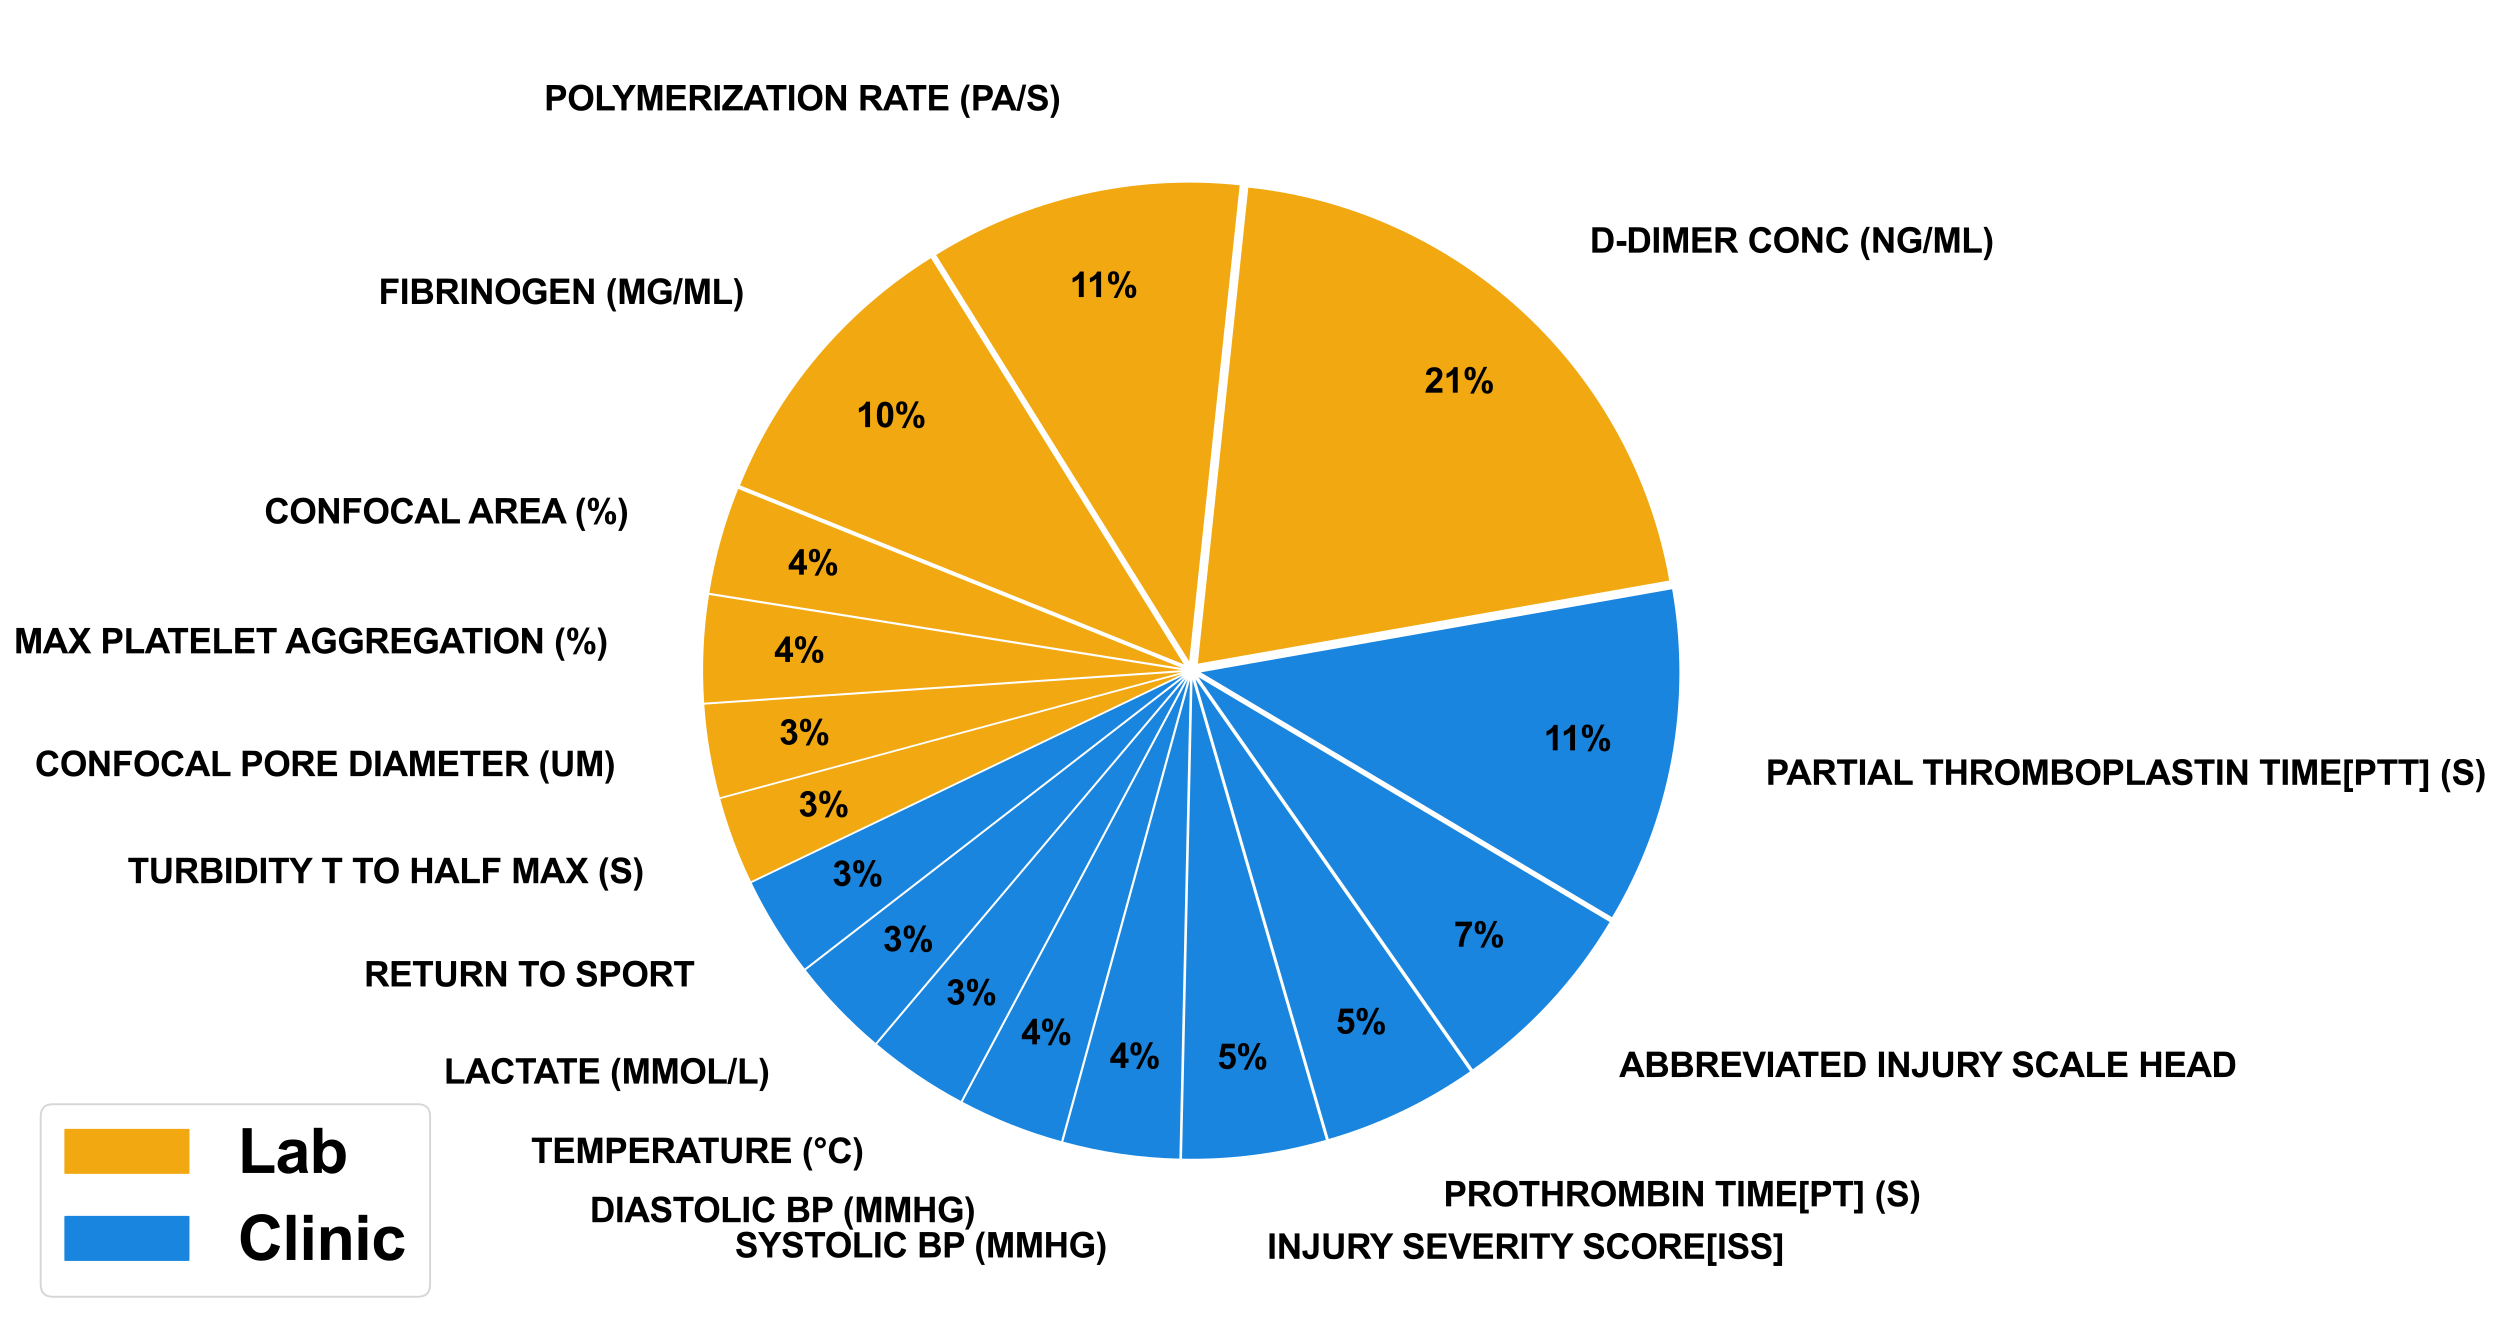 <?xml version="1.0" encoding="utf-8" standalone="no"?>
<!DOCTYPE svg PUBLIC "-//W3C//DTD SVG 1.1//EN"
  "http://www.w3.org/Graphics/SVG/1.1/DTD/svg11.dtd">
<svg xmlns:xlink="http://www.w3.org/1999/xlink" width="1298.938pt" height="696.96pt" viewBox="0 0 1298.938 696.96" xmlns="http://www.w3.org/2000/svg" version="1.1">
 <defs>
  <style type="text/css">*{stroke-linejoin: round; stroke-linecap: butt}</style>
 </defs>
 <g id="figure_1">
  <g id="patch_1">
   <path d="M 0 696.96 
L 1298.938 696.96 
L 1298.938 0 
L 0 0 
z
" style="fill: #ffffff"/>
  </g>
  <g id="axes_1">
   <g id="patch_2">
    <path d="M 867.296 301.614 
C 857.926 248.477 831.514 199.804 792.069 162.988 
C 752.624 126.171 702.249 103.172 648.592 97.482 
L 622.369 344.802 
z
" style="fill: #f1a811"/>
   </g>
   <g id="patch_3">
    <path d="M 644.085 96.271 
C 616.709 93.368 589.04 95.031 562.209 101.191 
C 535.378 107.351 509.755 117.924 486.387 132.477 
L 617.862 343.59 
z
" style="fill: #f1a811"/>
   </g>
   <g id="patch_4">
    <path d="M 483.691 134.125 
C 461.466 147.966 441.566 165.231 424.726 185.279 
C 407.886 205.328 394.318 227.91 384.522 252.191 
L 615.166 345.239 
z
" style="fill: #f1a811"/>
   </g>
   <g id="patch_5">
    <path d="M 383.538 254.061 
C 380.037 262.738 377.029 271.606 374.528 280.622 
C 372.026 289.638 370.036 298.789 368.566 308.029 
L 614.182 347.108 
z
" style="fill: #f1a811"/>
   </g>
   <g id="patch_6">
    <path d="M 368.39 309.135 
C 366.92 318.375 365.972 327.69 365.551 337.037 
C 365.131 346.383 365.238 355.746 365.873 365.081 
L 614.006 348.214 
z
" style="fill: #f1a811"/>
   </g>
   <g id="patch_7">
    <path d="M 365.936 366.126 
C 366.488 374.253 367.44 382.347 368.786 390.38 
C 370.133 398.412 371.873 406.374 374.001 414.236 
L 614.069 349.26 
z
" style="fill: #f1a811"/>
   </g>
   <g id="patch_8">
    <path d="M 374.245 415.148 
C 376.233 422.495 378.558 429.746 381.211 436.879 
C 383.865 444.013 386.844 451.021 390.14 457.881 
L 614.313 350.172 
z
" style="fill: #f1a811"/>
   </g>
   <g id="patch_9">
    <path d="M 390.57 458.76 
C 394.353 466.634 398.549 474.303 403.139 481.736 
C 407.729 489.168 412.708 496.353 418.054 503.262 
L 614.743 351.052 
z
" style="fill: #1985de"/>
   </g>
   <g id="patch_10">
    <path d="M 418.694 504.089 
C 424.045 511.004 429.757 517.632 435.806 523.945 
C 441.855 530.258 448.233 536.248 454.913 541.889 
L 615.383 351.879 
z
" style="fill: #1985de"/>
   </g>
   <g id="patch_11">
    <path d="M 455.715 542.566 
C 462.42 548.228 469.419 553.532 476.685 558.455 
C 483.951 563.377 491.472 567.912 499.216 572.039 
L 616.185 352.556 
z
" style="fill: #1985de"/>
   </g>
   <g id="patch_12">
    <path d="M 500.168 572.543 
C 508.287 576.87 516.641 580.743 525.19 584.145 
C 533.739 587.547 542.471 590.471 551.344 592.905 
L 617.136 353.06 
z
" style="fill: #1985de"/>
   </g>
   <g id="patch_13">
    <path d="M 552.465 593.205 
C 562.289 595.9 572.27 597.989 582.351 599.46 
C 592.432 600.931 602.594 601.781 612.779 602.005 
L 618.257 353.36 
z
" style="fill: #1985de"/>
   </g>
   <g id="patch_14">
    <path d="M 614.142 602.015 
C 626.758 602.293 639.376 601.611 651.887 599.973 
C 664.399 598.336 676.768 595.749 688.887 592.235 
L 619.62 353.37 
z
" style="fill: #1985de"/>
   </g>
   <g id="patch_15">
    <path d="M 690.389 591.79 
C 703.472 587.996 716.221 583.134 728.508 577.252 
C 740.794 571.371 752.577 564.49 763.736 556.679 
L 621.122 352.924 
z
" style="fill: #1985de"/>
   </g>
   <g id="patch_16">
    <path d="M 765.233 555.577 
C 779.617 545.509 792.895 533.947 804.843 521.083 
C 816.792 508.219 827.345 494.125 836.326 479.039 
L 622.619 351.823 
z
" style="fill: #1985de"/>
   </g>
   <g id="patch_17">
    <path d="M 837.574 476.55 
C 852.699 451.142 863.172 423.239 868.501 394.155 
C 873.83 365.07 873.929 335.267 868.795 306.147 
L 623.867 349.334 
z
" style="fill: #1985de"/>
   </g>
   <g id="matplotlib.axis_1"/>
   <g id="matplotlib.axis_2"/>
   <g id="text_1">
    <!-- D-DIMER CONC (NG/ML) -->
    <g transform="translate(826.009 131.282) scale(0.18 -0.18)">
     <defs>
      <path id="Arial-BoldMT-44" d="M 463 4581 
L 2153 4581 
Q 2725 4581 3025 4494 
Q 3428 4375 3715 4072 
Q 4003 3769 4153 3330 
Q 4303 2891 4303 2247 
Q 4303 1681 4163 1272 
Q 3991 772 3672 463 
Q 3431 228 3022 97 
Q 2716 0 2203 0 
L 463 0 
L 463 4581 
z
M 1388 3806 
L 1388 772 
L 2078 772 
Q 2466 772 2638 816 
Q 2863 872 3011 1006 
Q 3159 1141 3253 1448 
Q 3347 1756 3347 2288 
Q 3347 2819 3253 3103 
Q 3159 3388 2990 3547 
Q 2822 3706 2563 3763 
Q 2369 3806 1803 3806 
L 1388 3806 
z
" transform="scale(0.016)"/>
      <path id="Arial-BoldMT-2d" d="M 359 1222 
L 359 2100 
L 2084 2100 
L 2084 1222 
L 359 1222 
z
" transform="scale(0.016)"/>
      <path id="Arial-BoldMT-49" d="M 438 0 
L 438 4581 
L 1363 4581 
L 1363 0 
L 438 0 
z
" transform="scale(0.016)"/>
      <path id="Arial-BoldMT-4d" d="M 453 0 
L 453 4581 
L 1838 4581 
L 2669 1456 
L 3491 4581 
L 4878 4581 
L 4878 0 
L 4019 0 
L 4019 3606 
L 3109 0 
L 2219 0 
L 1313 3606 
L 1313 0 
L 453 0 
z
" transform="scale(0.016)"/>
      <path id="Arial-BoldMT-45" d="M 466 0 
L 466 4581 
L 3863 4581 
L 3863 3806 
L 1391 3806 
L 1391 2791 
L 3691 2791 
L 3691 2019 
L 1391 2019 
L 1391 772 
L 3950 772 
L 3950 0 
L 466 0 
z
" transform="scale(0.016)"/>
      <path id="Arial-BoldMT-52" d="M 469 0 
L 469 4581 
L 2416 4581 
Q 3150 4581 3483 4457 
Q 3816 4334 4016 4018 
Q 4216 3703 4216 3297 
Q 4216 2781 3912 2445 
Q 3609 2109 3006 2022 
Q 3306 1847 3501 1637 
Q 3697 1428 4028 894 
L 4588 0 
L 3481 0 
L 2813 997 
Q 2456 1531 2325 1670 
Q 2194 1809 2047 1861 
Q 1900 1913 1581 1913 
L 1394 1913 
L 1394 0 
L 469 0 
z
M 1394 2644 
L 2078 2644 
Q 2744 2644 2909 2700 
Q 3075 2756 3169 2893 
Q 3263 3031 3263 3238 
Q 3263 3469 3139 3611 
Q 3016 3753 2791 3791 
Q 2678 3806 2116 3806 
L 1394 3806 
L 1394 2644 
z
" transform="scale(0.016)"/>
      <path id="Arial-BoldMT-20" transform="scale(0.016)"/>
      <path id="Arial-BoldMT-43" d="M 3397 1684 
L 4294 1400 
Q 4088 650 3608 286 
Q 3128 -78 2391 -78 
Q 1478 -78 890 545 
Q 303 1169 303 2250 
Q 303 3394 893 4026 
Q 1484 4659 2447 4659 
Q 3288 4659 3813 4163 
Q 4125 3869 4281 3319 
L 3366 3100 
Q 3284 3456 3026 3662 
Q 2769 3869 2400 3869 
Q 1891 3869 1573 3503 
Q 1256 3138 1256 2319 
Q 1256 1450 1568 1081 
Q 1881 713 2381 713 
Q 2750 713 3015 947 
Q 3281 1181 3397 1684 
z
" transform="scale(0.016)"/>
      <path id="Arial-BoldMT-4f" d="M 278 2263 
Q 278 2963 488 3438 
Q 644 3788 914 4066 
Q 1184 4344 1506 4478 
Q 1934 4659 2494 4659 
Q 3506 4659 4114 4031 
Q 4722 3403 4722 2284 
Q 4722 1175 4119 548 
Q 3516 -78 2506 -78 
Q 1484 -78 881 545 
Q 278 1169 278 2263 
z
M 1231 2294 
Q 1231 1516 1590 1114 
Q 1950 713 2503 713 
Q 3056 713 3411 1111 
Q 3766 1509 3766 2306 
Q 3766 3094 3420 3481 
Q 3075 3869 2503 3869 
Q 1931 3869 1581 3476 
Q 1231 3084 1231 2294 
z
" transform="scale(0.016)"/>
      <path id="Arial-BoldMT-4e" d="M 475 0 
L 475 4581 
L 1375 4581 
L 3250 1522 
L 3250 4581 
L 4109 4581 
L 4109 0 
L 3181 0 
L 1334 2988 
L 1334 0 
L 475 0 
z
" transform="scale(0.016)"/>
      <path id="Arial-BoldMT-28" d="M 1916 -1347 
L 1313 -1347 
Q 834 -625 584 153 
Q 334 931 334 1659 
Q 334 2563 644 3369 
Q 913 4069 1325 4659 
L 1925 4659 
Q 1497 3713 1336 3048 
Q 1175 2384 1175 1641 
Q 1175 1128 1270 590 
Q 1366 53 1531 -431 
Q 1641 -750 1916 -1347 
z
" transform="scale(0.016)"/>
      <path id="Arial-BoldMT-47" d="M 2597 1684 
L 2597 2456 
L 4591 2456 
L 4591 631 
Q 4300 350 3748 136 
Q 3197 -78 2631 -78 
Q 1913 -78 1378 223 
Q 844 525 575 1086 
Q 306 1647 306 2306 
Q 306 3022 606 3578 
Q 906 4134 1484 4431 
Q 1925 4659 2581 4659 
Q 3434 4659 3914 4301 
Q 4394 3944 4531 3313 
L 3613 3141 
Q 3516 3478 3248 3673 
Q 2981 3869 2581 3869 
Q 1975 3869 1617 3484 
Q 1259 3100 1259 2344 
Q 1259 1528 1621 1120 
Q 1984 713 2572 713 
Q 2863 713 3155 827 
Q 3447 941 3656 1103 
L 3656 1684 
L 2597 1684 
z
" transform="scale(0.016)"/>
      <path id="Arial-BoldMT-2f" d="M -9 -78 
L 1125 4659 
L 1784 4659 
L 638 -78 
L -9 -78 
z
" transform="scale(0.016)"/>
      <path id="Arial-BoldMT-4c" d="M 491 0 
L 491 4544 
L 1416 4544 
L 1416 772 
L 3716 772 
L 3716 0 
L 491 0 
z
" transform="scale(0.016)"/>
      <path id="Arial-BoldMT-29" d="M 216 -1347 
Q 475 -791 581 -494 
Q 688 -197 778 190 
Q 869 578 912 926 
Q 956 1275 956 1641 
Q 956 2384 797 3048 
Q 638 3713 209 4659 
L 806 4659 
Q 1278 3988 1539 3234 
Q 1800 2481 1800 1706 
Q 1800 1053 1594 306 
Q 1359 -531 822 -1347 
L 216 -1347 
z
" transform="scale(0.016)"/>
     </defs>
     <use xlink:href="#Arial-BoldMT-44"/>
     <use xlink:href="#Arial-BoldMT-2d" x="72.217"/>
     <use xlink:href="#Arial-BoldMT-44" x="105.518"/>
     <use xlink:href="#Arial-BoldMT-49" x="177.734"/>
     <use xlink:href="#Arial-BoldMT-4d" x="205.518"/>
     <use xlink:href="#Arial-BoldMT-45" x="288.818"/>
     <use xlink:href="#Arial-BoldMT-52" x="355.518"/>
     <use xlink:href="#Arial-BoldMT-20" x="427.734"/>
     <use xlink:href="#Arial-BoldMT-43" x="455.518"/>
     <use xlink:href="#Arial-BoldMT-4f" x="527.734"/>
     <use xlink:href="#Arial-BoldMT-4e" x="605.518"/>
     <use xlink:href="#Arial-BoldMT-43" x="677.734"/>
     <use xlink:href="#Arial-BoldMT-20" x="749.951"/>
     <use xlink:href="#Arial-BoldMT-28" x="777.734"/>
     <use xlink:href="#Arial-BoldMT-4e" x="811.035"/>
     <use xlink:href="#Arial-BoldMT-47" x="883.252"/>
     <use xlink:href="#Arial-BoldMT-2f" x="961.035"/>
     <use xlink:href="#Arial-BoldMT-4d" x="988.818"/>
     <use xlink:href="#Arial-BoldMT-4c" x="1072.119"/>
     <use xlink:href="#Arial-BoldMT-29" x="1133.203"/>
    </g>
   </g>
   <g id="text_2">
    <!-- 21% -->
    <g transform="translate(740.116 204.016) scale(0.18 -0.18)">
     <defs>
      <path id="Arial-BoldMT-32" d="M 3238 816 
L 3238 0 
L 159 0 
Q 209 463 459 877 
Q 709 1291 1447 1975 
Q 2041 2528 2175 2725 
Q 2356 2997 2356 3263 
Q 2356 3556 2198 3714 
Q 2041 3872 1763 3872 
Q 1488 3872 1325 3706 
Q 1163 3541 1138 3156 
L 263 3244 
Q 341 3969 753 4284 
Q 1166 4600 1784 4600 
Q 2463 4600 2850 4234 
Q 3238 3869 3238 3325 
Q 3238 3016 3127 2736 
Q 3016 2456 2775 2150 
Q 2616 1947 2200 1565 
Q 1784 1184 1673 1059 
Q 1563 934 1494 816 
L 3238 816 
z
" transform="scale(0.016)"/>
      <path id="Arial-BoldMT-31" d="M 2519 0 
L 1641 0 
L 1641 3309 
Q 1159 2859 506 2644 
L 506 3441 
Q 850 3553 1253 3867 
Q 1656 4181 1806 4600 
L 2519 4600 
L 2519 0 
z
" transform="scale(0.016)"/>
      <path id="Arial-BoldMT-25" d="M 278 3450 
Q 278 4066 548 4362 
Q 819 4659 1281 4659 
Q 1759 4659 2029 4364 
Q 2300 4069 2300 3450 
Q 2300 2834 2029 2537 
Q 1759 2241 1297 2241 
Q 819 2241 548 2536 
Q 278 2831 278 3450 
z
M 963 3456 
Q 963 3009 1066 2856 
Q 1144 2744 1281 2744 
Q 1422 2744 1500 2856 
Q 1600 3009 1600 3456 
Q 1600 3903 1500 4053 
Q 1422 4169 1281 4169 
Q 1144 4169 1066 4056 
Q 963 3903 963 3456 
z
M 1950 -175 
L 1300 -175 
L 3741 4659 
L 4372 4659 
L 1950 -175 
z
M 3369 1028 
Q 3369 1644 3639 1941 
Q 3909 2238 4378 2238 
Q 4850 2238 5120 1941 
Q 5391 1644 5391 1028 
Q 5391 409 5120 112 
Q 4850 -184 4388 -184 
Q 3909 -184 3639 112 
Q 3369 409 3369 1028 
z
M 4053 1031 
Q 4053 584 4156 434 
Q 4234 319 4372 319 
Q 4513 319 4588 431 
Q 4691 584 4691 1031 
Q 4691 1478 4591 1631 
Q 4513 1744 4372 1744 
Q 4231 1744 4156 1631 
Q 4053 1478 4053 1031 
z
" transform="scale(0.016)"/>
     </defs>
     <use xlink:href="#Arial-BoldMT-32"/>
     <use xlink:href="#Arial-BoldMT-31" x="55.615"/>
     <use xlink:href="#Arial-BoldMT-25" x="111.23"/>
    </g>
   </g>
   <g id="text_3">
    <!-- POLYMERIZATION RATE (PA/S) -->
    <g transform="translate(282.707 57.369) scale(0.18 -0.18)">
     <defs>
      <path id="Arial-BoldMT-50" d="M 466 0 
L 466 4581 
L 1950 4581 
Q 2794 4581 3050 4513 
Q 3444 4409 3709 4064 
Q 3975 3719 3975 3172 
Q 3975 2750 3822 2462 
Q 3669 2175 3433 2011 
Q 3197 1847 2953 1794 
Q 2622 1728 1994 1728 
L 1391 1728 
L 1391 0 
L 466 0 
z
M 1391 3806 
L 1391 2506 
L 1897 2506 
Q 2444 2506 2628 2578 
Q 2813 2650 2917 2803 
Q 3022 2956 3022 3159 
Q 3022 3409 2875 3571 
Q 2728 3734 2503 3775 
Q 2338 3806 1838 3806 
L 1391 3806 
z
" transform="scale(0.016)"/>
      <path id="Arial-BoldMT-59" d="M 1669 0 
L 1669 1928 
L -9 4581 
L 1075 4581 
L 2153 2769 
L 3209 4581 
L 4275 4581 
L 2591 1922 
L 2591 0 
L 1669 0 
z
" transform="scale(0.016)"/>
      <path id="Arial-BoldMT-5a" d="M 69 0 
L 69 834 
L 2475 3806 
L 341 3806 
L 341 4581 
L 3694 4581 
L 3694 3863 
L 1184 772 
L 3791 772 
L 3791 0 
L 69 0 
z
" transform="scale(0.016)"/>
      <path id="Arial-BoldMT-41" d="M 4597 0 
L 3591 0 
L 3191 1041 
L 1359 1041 
L 981 0 
L 0 0 
L 1784 4581 
L 2763 4581 
L 4597 0 
z
M 2894 1813 
L 2263 3513 
L 1644 1813 
L 2894 1813 
z
" transform="scale(0.016)"/>
      <path id="Arial-BoldMT-54" d="M 1497 0 
L 1497 3806 
L 138 3806 
L 138 4581 
L 3778 4581 
L 3778 3806 
L 2422 3806 
L 2422 0 
L 1497 0 
z
" transform="scale(0.016)"/>
      <path id="Arial-BoldMT-53" d="M 231 1491 
L 1131 1578 
Q 1213 1125 1461 912 
Q 1709 700 2131 700 
Q 2578 700 2804 889 
Q 3031 1078 3031 1331 
Q 3031 1494 2936 1608 
Q 2841 1722 2603 1806 
Q 2441 1863 1863 2006 
Q 1119 2191 819 2459 
Q 397 2838 397 3381 
Q 397 3731 595 4036 
Q 794 4341 1167 4500 
Q 1541 4659 2069 4659 
Q 2931 4659 3367 4281 
Q 3803 3903 3825 3272 
L 2900 3231 
Q 2841 3584 2645 3739 
Q 2450 3894 2059 3894 
Q 1656 3894 1428 3728 
Q 1281 3622 1281 3444 
Q 1281 3281 1419 3166 
Q 1594 3019 2269 2859 
Q 2944 2700 3267 2529 
Q 3591 2359 3773 2064 
Q 3956 1769 3956 1334 
Q 3956 941 3737 597 
Q 3519 253 3119 86 
Q 2719 -81 2122 -81 
Q 1253 -81 787 320 
Q 322 722 231 1491 
z
" transform="scale(0.016)"/>
     </defs>
     <use xlink:href="#Arial-BoldMT-50"/>
     <use xlink:href="#Arial-BoldMT-4f" x="66.699"/>
     <use xlink:href="#Arial-BoldMT-4c" x="144.482"/>
     <use xlink:href="#Arial-BoldMT-59" x="196.441"/>
     <use xlink:href="#Arial-BoldMT-4d" x="263.141"/>
     <use xlink:href="#Arial-BoldMT-45" x="346.441"/>
     <use xlink:href="#Arial-BoldMT-52" x="413.141"/>
     <use xlink:href="#Arial-BoldMT-49" x="485.357"/>
     <use xlink:href="#Arial-BoldMT-5a" x="513.141"/>
     <use xlink:href="#Arial-BoldMT-41" x="574.225"/>
     <use xlink:href="#Arial-BoldMT-54" x="639.066"/>
     <use xlink:href="#Arial-BoldMT-49" x="700.15"/>
     <use xlink:href="#Arial-BoldMT-4f" x="727.934"/>
     <use xlink:href="#Arial-BoldMT-4e" x="805.717"/>
     <use xlink:href="#Arial-BoldMT-20" x="877.934"/>
     <use xlink:href="#Arial-BoldMT-52" x="905.717"/>
     <use xlink:href="#Arial-BoldMT-41" x="977.934"/>
     <use xlink:href="#Arial-BoldMT-54" x="1042.775"/>
     <use xlink:href="#Arial-BoldMT-45" x="1103.859"/>
     <use xlink:href="#Arial-BoldMT-20" x="1170.559"/>
     <use xlink:href="#Arial-BoldMT-28" x="1198.342"/>
     <use xlink:href="#Arial-BoldMT-50" x="1231.643"/>
     <use xlink:href="#Arial-BoldMT-41" x="1290.967"/>
     <use xlink:href="#Arial-BoldMT-2f" x="1363.184"/>
     <use xlink:href="#Arial-BoldMT-53" x="1390.967"/>
     <use xlink:href="#Arial-BoldMT-29" x="1457.666"/>
    </g>
   </g>
   <g id="text_4">
    <!-- 11% -->
    <g transform="translate(555.822 154.337) scale(0.18 -0.18)">
     <use xlink:href="#Arial-BoldMT-31"/>
     <use xlink:href="#Arial-BoldMT-31" x="50.115"/>
     <use xlink:href="#Arial-BoldMT-25" x="105.73"/>
    </g>
   </g>
   <g id="text_5">
    <!-- FIBRINOGEN (MG/ML) -->
    <g transform="translate(196.668 157.945) scale(0.18 -0.18)">
     <defs>
      <path id="Arial-BoldMT-46" d="M 472 0 
L 472 4581 
L 3613 4581 
L 3613 3806 
L 1397 3806 
L 1397 2722 
L 3309 2722 
L 3309 1947 
L 1397 1947 
L 1397 0 
L 472 0 
z
" transform="scale(0.016)"/>
      <path id="Arial-BoldMT-42" d="M 469 4581 
L 2300 4581 
Q 2844 4581 3111 4536 
Q 3378 4491 3589 4347 
Q 3800 4203 3940 3964 
Q 4081 3725 4081 3428 
Q 4081 3106 3907 2837 
Q 3734 2569 3438 2434 
Q 3856 2313 4081 2019 
Q 4306 1725 4306 1328 
Q 4306 1016 4161 720 
Q 4016 425 3764 248 
Q 3513 72 3144 31 
Q 2913 6 2028 0 
L 469 0 
L 469 4581 
z
M 1394 3819 
L 1394 2759 
L 2000 2759 
Q 2541 2759 2672 2775 
Q 2909 2803 3045 2939 
Q 3181 3075 3181 3297 
Q 3181 3509 3064 3642 
Q 2947 3775 2716 3803 
Q 2578 3819 1925 3819 
L 1394 3819 
z
M 1394 1997 
L 1394 772 
L 2250 772 
Q 2750 772 2884 800 
Q 3091 838 3220 983 
Q 3350 1128 3350 1372 
Q 3350 1578 3250 1722 
Q 3150 1866 2961 1931 
Q 2772 1997 2141 1997 
L 1394 1997 
z
" transform="scale(0.016)"/>
     </defs>
     <use xlink:href="#Arial-BoldMT-46"/>
     <use xlink:href="#Arial-BoldMT-49" x="61.084"/>
     <use xlink:href="#Arial-BoldMT-42" x="88.867"/>
     <use xlink:href="#Arial-BoldMT-52" x="161.084"/>
     <use xlink:href="#Arial-BoldMT-49" x="233.301"/>
     <use xlink:href="#Arial-BoldMT-4e" x="261.084"/>
     <use xlink:href="#Arial-BoldMT-4f" x="333.301"/>
     <use xlink:href="#Arial-BoldMT-47" x="411.084"/>
     <use xlink:href="#Arial-BoldMT-45" x="488.867"/>
     <use xlink:href="#Arial-BoldMT-4e" x="555.566"/>
     <use xlink:href="#Arial-BoldMT-20" x="627.783"/>
     <use xlink:href="#Arial-BoldMT-28" x="655.566"/>
     <use xlink:href="#Arial-BoldMT-4d" x="688.867"/>
     <use xlink:href="#Arial-BoldMT-47" x="772.168"/>
     <use xlink:href="#Arial-BoldMT-2f" x="849.951"/>
     <use xlink:href="#Arial-BoldMT-4d" x="877.734"/>
     <use xlink:href="#Arial-BoldMT-4c" x="961.035"/>
     <use xlink:href="#Arial-BoldMT-29" x="1022.119"/>
    </g>
   </g>
   <g id="text_6">
    <!-- 10% -->
    <g transform="translate(444.801 221.937) scale(0.18 -0.18)">
     <defs>
      <path id="Arial-BoldMT-30" d="M 1756 4600 
Q 2422 4600 2797 4125 
Q 3244 3563 3244 2259 
Q 3244 959 2794 391 
Q 2422 -78 1756 -78 
Q 1088 -78 678 436 
Q 269 950 269 2269 
Q 269 3563 719 4131 
Q 1091 4600 1756 4600 
z
M 1756 3872 
Q 1597 3872 1472 3770 
Q 1347 3669 1278 3406 
Q 1188 3066 1188 2259 
Q 1188 1453 1269 1151 
Q 1350 850 1473 750 
Q 1597 650 1756 650 
Q 1916 650 2041 751 
Q 2166 853 2234 1116 
Q 2325 1453 2325 2259 
Q 2325 3066 2244 3367 
Q 2163 3669 2039 3770 
Q 1916 3872 1756 3872 
z
" transform="scale(0.016)"/>
     </defs>
     <use xlink:href="#Arial-BoldMT-31"/>
     <use xlink:href="#Arial-BoldMT-30" x="55.615"/>
     <use xlink:href="#Arial-BoldMT-25" x="111.23"/>
    </g>
   </g>
   <g id="text_7">
    <!-- CONFOCAL AREA (%) -->
    <g transform="translate(137.276 271.982) scale(0.18 -0.18)">
     <use xlink:href="#Arial-BoldMT-43"/>
     <use xlink:href="#Arial-BoldMT-4f" x="72.217"/>
     <use xlink:href="#Arial-BoldMT-4e" x="150"/>
     <use xlink:href="#Arial-BoldMT-46" x="222.217"/>
     <use xlink:href="#Arial-BoldMT-4f" x="283.301"/>
     <use xlink:href="#Arial-BoldMT-43" x="361.084"/>
     <use xlink:href="#Arial-BoldMT-41" x="433.301"/>
     <use xlink:href="#Arial-BoldMT-4c" x="505.518"/>
     <use xlink:href="#Arial-BoldMT-20" x="564.852"/>
     <use xlink:href="#Arial-BoldMT-41" x="588.885"/>
     <use xlink:href="#Arial-BoldMT-52" x="661.102"/>
     <use xlink:href="#Arial-BoldMT-45" x="733.318"/>
     <use xlink:href="#Arial-BoldMT-41" x="800.018"/>
     <use xlink:href="#Arial-BoldMT-20" x="868.484"/>
     <use xlink:href="#Arial-BoldMT-28" x="896.268"/>
     <use xlink:href="#Arial-BoldMT-25" x="929.568"/>
     <use xlink:href="#Arial-BoldMT-29" x="1018.484"/>
    </g>
   </g>
   <g id="text_8">
    <!-- 4% -->
    <g transform="translate(409.451 298.585) scale(0.18 -0.18)">
     <defs>
      <path id="Arial-BoldMT-34" d="M 1994 0 
L 1994 922 
L 119 922 
L 119 1691 
L 2106 4600 
L 2844 4600 
L 2844 1694 
L 3413 1694 
L 3413 922 
L 2844 922 
L 2844 0 
L 1994 0 
z
M 1994 1694 
L 1994 3259 
L 941 1694 
L 1994 1694 
z
" transform="scale(0.016)"/>
     </defs>
     <use xlink:href="#Arial-BoldMT-34"/>
     <use xlink:href="#Arial-BoldMT-25" x="55.615"/>
    </g>
   </g>
   <g id="text_9">
    <!-- MAX PLATELET AGGREGATION (%) -->
    <g transform="translate(7.2 339.459) scale(0.18 -0.18)">
     <defs>
      <path id="Arial-BoldMT-58" d="M 0 0 
L 1566 2391 
L 147 4581 
L 1228 4581 
L 2147 3109 
L 3047 4581 
L 4119 4581 
L 2694 2356 
L 4259 0 
L 3144 0 
L 2128 1584 
L 1109 0 
L 0 0 
z
" transform="scale(0.016)"/>
     </defs>
     <use xlink:href="#Arial-BoldMT-4d"/>
     <use xlink:href="#Arial-BoldMT-41" x="83.301"/>
     <use xlink:href="#Arial-BoldMT-58" x="155.518"/>
     <use xlink:href="#Arial-BoldMT-20" x="222.217"/>
     <use xlink:href="#Arial-BoldMT-50" x="250"/>
     <use xlink:href="#Arial-BoldMT-4c" x="316.699"/>
     <use xlink:href="#Arial-BoldMT-41" x="377.783"/>
     <use xlink:href="#Arial-BoldMT-54" x="442.625"/>
     <use xlink:href="#Arial-BoldMT-45" x="503.709"/>
     <use xlink:href="#Arial-BoldMT-4c" x="570.408"/>
     <use xlink:href="#Arial-BoldMT-45" x="631.492"/>
     <use xlink:href="#Arial-BoldMT-54" x="698.191"/>
     <use xlink:href="#Arial-BoldMT-20" x="759.275"/>
     <use xlink:href="#Arial-BoldMT-41" x="783.309"/>
     <use xlink:href="#Arial-BoldMT-47" x="855.525"/>
     <use xlink:href="#Arial-BoldMT-47" x="933.309"/>
     <use xlink:href="#Arial-BoldMT-52" x="1011.092"/>
     <use xlink:href="#Arial-BoldMT-45" x="1083.309"/>
     <use xlink:href="#Arial-BoldMT-47" x="1150.008"/>
     <use xlink:href="#Arial-BoldMT-41" x="1227.791"/>
     <use xlink:href="#Arial-BoldMT-54" x="1292.633"/>
     <use xlink:href="#Arial-BoldMT-49" x="1353.717"/>
     <use xlink:href="#Arial-BoldMT-4f" x="1381.5"/>
     <use xlink:href="#Arial-BoldMT-4e" x="1459.283"/>
     <use xlink:href="#Arial-BoldMT-20" x="1531.5"/>
     <use xlink:href="#Arial-BoldMT-28" x="1559.283"/>
     <use xlink:href="#Arial-BoldMT-25" x="1592.584"/>
     <use xlink:href="#Arial-BoldMT-29" x="1681.5"/>
    </g>
   </g>
   <g id="text_10">
    <!-- 4% -->
    <g transform="translate(402.234 343.938) scale(0.18 -0.18)">
     <use xlink:href="#Arial-BoldMT-34"/>
     <use xlink:href="#Arial-BoldMT-25" x="55.615"/>
    </g>
   </g>
   <g id="text_11">
    <!-- CONFOCAL PORE DIAMETER (UM) -->
    <g transform="translate(18.064 403.261) scale(0.18 -0.18)">
     <defs>
      <path id="Arial-BoldMT-55" d="M 459 4581 
L 1384 4581 
L 1384 2100 
Q 1384 1509 1419 1334 
Q 1478 1053 1701 883 
Q 1925 713 2313 713 
Q 2706 713 2906 873 
Q 3106 1034 3147 1268 
Q 3188 1503 3188 2047 
L 3188 4581 
L 4113 4581 
L 4113 2175 
Q 4113 1350 4038 1009 
Q 3963 669 3761 434 
Q 3559 200 3221 61 
Q 2884 -78 2341 -78 
Q 1684 -78 1345 73 
Q 1006 225 809 467 
Q 613 709 550 975 
Q 459 1369 459 2138 
L 459 4581 
z
" transform="scale(0.016)"/>
     </defs>
     <use xlink:href="#Arial-BoldMT-43"/>
     <use xlink:href="#Arial-BoldMT-4f" x="72.217"/>
     <use xlink:href="#Arial-BoldMT-4e" x="150"/>
     <use xlink:href="#Arial-BoldMT-46" x="222.217"/>
     <use xlink:href="#Arial-BoldMT-4f" x="283.301"/>
     <use xlink:href="#Arial-BoldMT-43" x="361.084"/>
     <use xlink:href="#Arial-BoldMT-41" x="433.301"/>
     <use xlink:href="#Arial-BoldMT-4c" x="505.518"/>
     <use xlink:href="#Arial-BoldMT-20" x="564.852"/>
     <use xlink:href="#Arial-BoldMT-50" x="592.635"/>
     <use xlink:href="#Arial-BoldMT-4f" x="659.334"/>
     <use xlink:href="#Arial-BoldMT-52" x="737.117"/>
     <use xlink:href="#Arial-BoldMT-45" x="809.334"/>
     <use xlink:href="#Arial-BoldMT-20" x="876.033"/>
     <use xlink:href="#Arial-BoldMT-44" x="903.816"/>
     <use xlink:href="#Arial-BoldMT-49" x="976.033"/>
     <use xlink:href="#Arial-BoldMT-41" x="1003.816"/>
     <use xlink:href="#Arial-BoldMT-4d" x="1076.033"/>
     <use xlink:href="#Arial-BoldMT-45" x="1159.334"/>
     <use xlink:href="#Arial-BoldMT-54" x="1226.033"/>
     <use xlink:href="#Arial-BoldMT-45" x="1287.117"/>
     <use xlink:href="#Arial-BoldMT-52" x="1353.816"/>
     <use xlink:href="#Arial-BoldMT-20" x="1426.033"/>
     <use xlink:href="#Arial-BoldMT-28" x="1453.816"/>
     <use xlink:href="#Arial-BoldMT-55" x="1487.117"/>
     <use xlink:href="#Arial-BoldMT-4d" x="1559.334"/>
     <use xlink:href="#Arial-BoldMT-29" x="1642.635"/>
    </g>
   </g>
   <g id="text_12">
    <!-- 3% -->
    <g transform="translate(404.835 386.822) scale(0.18 -0.18)">
     <defs>
      <path id="Arial-BoldMT-33" d="M 241 1216 
L 1091 1319 
Q 1131 994 1309 822 
Q 1488 650 1741 650 
Q 2013 650 2198 856 
Q 2384 1063 2384 1413 
Q 2384 1744 2206 1937 
Q 2028 2131 1772 2131 
Q 1603 2131 1369 2066 
L 1466 2781 
Q 1822 2772 2009 2936 
Q 2197 3100 2197 3372 
Q 2197 3603 2059 3740 
Q 1922 3878 1694 3878 
Q 1469 3878 1309 3722 
Q 1150 3566 1116 3266 
L 306 3403 
Q 391 3819 561 4067 
Q 731 4316 1036 4458 
Q 1341 4600 1719 4600 
Q 2366 4600 2756 4188 
Q 3078 3850 3078 3425 
Q 3078 2822 2419 2463 
Q 2813 2378 3048 2084 
Q 3284 1791 3284 1375 
Q 3284 772 2843 347 
Q 2403 -78 1747 -78 
Q 1125 -78 715 280 
Q 306 638 241 1216 
z
" transform="scale(0.016)"/>
     </defs>
     <use xlink:href="#Arial-BoldMT-33"/>
     <use xlink:href="#Arial-BoldMT-25" x="55.615"/>
    </g>
   </g>
   <g id="text_13">
    <!-- TURBIDITY T TO HALF MAX (S) -->
    <g transform="translate(66.256 458.878) scale(0.18 -0.18)">
     <defs>
      <path id="Arial-BoldMT-48" d="M 469 0 
L 469 4581 
L 1394 4581 
L 1394 2778 
L 3206 2778 
L 3206 4581 
L 4131 4581 
L 4131 0 
L 3206 0 
L 3206 2003 
L 1394 2003 
L 1394 0 
L 469 0 
z
" transform="scale(0.016)"/>
     </defs>
     <use xlink:href="#Arial-BoldMT-54"/>
     <use xlink:href="#Arial-BoldMT-55" x="61.084"/>
     <use xlink:href="#Arial-BoldMT-52" x="133.301"/>
     <use xlink:href="#Arial-BoldMT-42" x="205.518"/>
     <use xlink:href="#Arial-BoldMT-49" x="277.734"/>
     <use xlink:href="#Arial-BoldMT-44" x="305.518"/>
     <use xlink:href="#Arial-BoldMT-49" x="377.734"/>
     <use xlink:href="#Arial-BoldMT-54" x="405.518"/>
     <use xlink:href="#Arial-BoldMT-59" x="466.602"/>
     <use xlink:href="#Arial-BoldMT-20" x="531.551"/>
     <use xlink:href="#Arial-BoldMT-54" x="559.334"/>
     <use xlink:href="#Arial-BoldMT-20" x="620.418"/>
     <use xlink:href="#Arial-BoldMT-54" x="648.201"/>
     <use xlink:href="#Arial-BoldMT-4f" x="707.535"/>
     <use xlink:href="#Arial-BoldMT-20" x="785.318"/>
     <use xlink:href="#Arial-BoldMT-48" x="813.102"/>
     <use xlink:href="#Arial-BoldMT-41" x="885.318"/>
     <use xlink:href="#Arial-BoldMT-4c" x="957.535"/>
     <use xlink:href="#Arial-BoldMT-46" x="1018.619"/>
     <use xlink:href="#Arial-BoldMT-20" x="1079.703"/>
     <use xlink:href="#Arial-BoldMT-4d" x="1107.486"/>
     <use xlink:href="#Arial-BoldMT-41" x="1190.787"/>
     <use xlink:href="#Arial-BoldMT-58" x="1263.004"/>
     <use xlink:href="#Arial-BoldMT-20" x="1329.703"/>
     <use xlink:href="#Arial-BoldMT-28" x="1357.486"/>
     <use xlink:href="#Arial-BoldMT-53" x="1390.787"/>
     <use xlink:href="#Arial-BoldMT-29" x="1457.486"/>
    </g>
   </g>
   <g id="text_14">
    <!-- 3% -->
    <g transform="translate(414.824 424.204) scale(0.18 -0.18)">
     <use xlink:href="#Arial-BoldMT-33"/>
     <use xlink:href="#Arial-BoldMT-25" x="55.615"/>
    </g>
   </g>
   <g id="text_15">
    <!-- RETURN TO SPORT -->
    <g transform="translate(189.132 512.538) scale(0.18 -0.18)">
     <use xlink:href="#Arial-BoldMT-52"/>
     <use xlink:href="#Arial-BoldMT-45" x="72.217"/>
     <use xlink:href="#Arial-BoldMT-54" x="138.916"/>
     <use xlink:href="#Arial-BoldMT-55" x="200"/>
     <use xlink:href="#Arial-BoldMT-52" x="272.217"/>
     <use xlink:href="#Arial-BoldMT-4e" x="344.434"/>
     <use xlink:href="#Arial-BoldMT-20" x="416.65"/>
     <use xlink:href="#Arial-BoldMT-54" x="444.434"/>
     <use xlink:href="#Arial-BoldMT-4f" x="503.768"/>
     <use xlink:href="#Arial-BoldMT-20" x="581.551"/>
     <use xlink:href="#Arial-BoldMT-53" x="609.334"/>
     <use xlink:href="#Arial-BoldMT-50" x="676.033"/>
     <use xlink:href="#Arial-BoldMT-4f" x="742.732"/>
     <use xlink:href="#Arial-BoldMT-52" x="820.516"/>
     <use xlink:href="#Arial-BoldMT-54" x="892.732"/>
    </g>
   </g>
   <g id="text_16">
    <!-- 3% -->
    <g transform="translate(432.452 460.265) scale(0.18 -0.18)">
     <use xlink:href="#Arial-BoldMT-33"/>
     <use xlink:href="#Arial-BoldMT-25" x="55.615"/>
    </g>
   </g>
   <g id="text_17">
    <!-- LACTATE (MMOL/L) -->
    <g transform="translate(230.595 563.016) scale(0.18 -0.18)">
     <use xlink:href="#Arial-BoldMT-4c"/>
     <use xlink:href="#Arial-BoldMT-41" x="61.084"/>
     <use xlink:href="#Arial-BoldMT-43" x="133.301"/>
     <use xlink:href="#Arial-BoldMT-54" x="205.518"/>
     <use xlink:href="#Arial-BoldMT-41" x="259.227"/>
     <use xlink:href="#Arial-BoldMT-54" x="324.068"/>
     <use xlink:href="#Arial-BoldMT-45" x="385.152"/>
     <use xlink:href="#Arial-BoldMT-20" x="451.852"/>
     <use xlink:href="#Arial-BoldMT-28" x="479.635"/>
     <use xlink:href="#Arial-BoldMT-4d" x="512.936"/>
     <use xlink:href="#Arial-BoldMT-4d" x="596.236"/>
     <use xlink:href="#Arial-BoldMT-4f" x="679.537"/>
     <use xlink:href="#Arial-BoldMT-4c" x="757.32"/>
     <use xlink:href="#Arial-BoldMT-2f" x="818.404"/>
     <use xlink:href="#Arial-BoldMT-4c" x="846.188"/>
     <use xlink:href="#Arial-BoldMT-29" x="907.271"/>
    </g>
   </g>
   <g id="text_18">
    <!-- 3% -->
    <g transform="translate(458.714 494.198) scale(0.18 -0.18)">
     <use xlink:href="#Arial-BoldMT-33"/>
     <use xlink:href="#Arial-BoldMT-25" x="55.615"/>
    </g>
   </g>
   <g id="text_19">
    <!-- TEMPERATURE (°C) -->
    <g transform="translate(275.923 604.292) scale(0.18 -0.18)">
     <defs>
      <path id="Arial-BoldMT-b0" d="M 269 3663 
Q 269 4078 561 4368 
Q 853 4659 1266 4659 
Q 1678 4659 1970 4367 
Q 2263 4075 2263 3663 
Q 2263 3250 1970 2958 
Q 1678 2666 1266 2666 
Q 853 2666 561 2958 
Q 269 3250 269 3663 
z
M 788 3663 
Q 788 3466 928 3325 
Q 1069 3184 1266 3184 
Q 1463 3184 1603 3325 
Q 1744 3466 1744 3663 
Q 1744 3859 1603 4000 
Q 1463 4141 1266 4141 
Q 1069 4141 928 4000 
Q 788 3859 788 3663 
z
" transform="scale(0.016)"/>
     </defs>
     <use xlink:href="#Arial-BoldMT-54"/>
     <use xlink:href="#Arial-BoldMT-45" x="61.084"/>
     <use xlink:href="#Arial-BoldMT-4d" x="127.783"/>
     <use xlink:href="#Arial-BoldMT-50" x="211.084"/>
     <use xlink:href="#Arial-BoldMT-45" x="277.783"/>
     <use xlink:href="#Arial-BoldMT-52" x="344.482"/>
     <use xlink:href="#Arial-BoldMT-41" x="416.699"/>
     <use xlink:href="#Arial-BoldMT-54" x="481.541"/>
     <use xlink:href="#Arial-BoldMT-55" x="542.625"/>
     <use xlink:href="#Arial-BoldMT-52" x="614.842"/>
     <use xlink:href="#Arial-BoldMT-45" x="687.059"/>
     <use xlink:href="#Arial-BoldMT-20" x="753.758"/>
     <use xlink:href="#Arial-BoldMT-28" x="781.541"/>
     <use xlink:href="#Arial-BoldMT-b0" x="814.842"/>
     <use xlink:href="#Arial-BoldMT-43" x="854.832"/>
     <use xlink:href="#Arial-BoldMT-29" x="927.049"/>
    </g>
   </g>
   <g id="text_20">
    <!-- 3% -->
    <g transform="translate(491.577 521.941) scale(0.18 -0.18)">
     <use xlink:href="#Arial-BoldMT-33"/>
     <use xlink:href="#Arial-BoldMT-25" x="55.615"/>
    </g>
   </g>
   <g id="text_21">
    <!-- DIASTOLIC BP (MMHG) -->
    <g transform="translate(306.455 635.02) scale(0.18 -0.18)">
     <use xlink:href="#Arial-BoldMT-44"/>
     <use xlink:href="#Arial-BoldMT-49" x="72.217"/>
     <use xlink:href="#Arial-BoldMT-41" x="100"/>
     <use xlink:href="#Arial-BoldMT-53" x="172.217"/>
     <use xlink:href="#Arial-BoldMT-54" x="238.916"/>
     <use xlink:href="#Arial-BoldMT-4f" x="298.25"/>
     <use xlink:href="#Arial-BoldMT-4c" x="376.033"/>
     <use xlink:href="#Arial-BoldMT-49" x="437.117"/>
     <use xlink:href="#Arial-BoldMT-43" x="464.9"/>
     <use xlink:href="#Arial-BoldMT-20" x="537.117"/>
     <use xlink:href="#Arial-BoldMT-42" x="564.9"/>
     <use xlink:href="#Arial-BoldMT-50" x="637.117"/>
     <use xlink:href="#Arial-BoldMT-20" x="702.066"/>
     <use xlink:href="#Arial-BoldMT-28" x="729.85"/>
     <use xlink:href="#Arial-BoldMT-4d" x="763.15"/>
     <use xlink:href="#Arial-BoldMT-4d" x="846.451"/>
     <use xlink:href="#Arial-BoldMT-48" x="929.752"/>
     <use xlink:href="#Arial-BoldMT-47" x="1001.969"/>
     <use xlink:href="#Arial-BoldMT-29" x="1079.752"/>
    </g>
   </g>
   <g id="text_22">
    <!-- 4% -->
    <g transform="translate(530.572 542.594) scale(0.18 -0.18)">
     <use xlink:href="#Arial-BoldMT-34"/>
     <use xlink:href="#Arial-BoldMT-25" x="55.615"/>
    </g>
   </g>
   <g id="text_23">
    <!-- SYSTOLIC BP (MMHG) -->
    <g transform="translate(381.811 653.337) scale(0.18 -0.18)">
     <use xlink:href="#Arial-BoldMT-53"/>
     <use xlink:href="#Arial-BoldMT-59" x="66.699"/>
     <use xlink:href="#Arial-BoldMT-53" x="133.398"/>
     <use xlink:href="#Arial-BoldMT-54" x="200.098"/>
     <use xlink:href="#Arial-BoldMT-4f" x="259.432"/>
     <use xlink:href="#Arial-BoldMT-4c" x="337.215"/>
     <use xlink:href="#Arial-BoldMT-49" x="398.299"/>
     <use xlink:href="#Arial-BoldMT-43" x="426.082"/>
     <use xlink:href="#Arial-BoldMT-20" x="498.299"/>
     <use xlink:href="#Arial-BoldMT-42" x="526.082"/>
     <use xlink:href="#Arial-BoldMT-50" x="598.299"/>
     <use xlink:href="#Arial-BoldMT-20" x="663.248"/>
     <use xlink:href="#Arial-BoldMT-28" x="691.031"/>
     <use xlink:href="#Arial-BoldMT-4d" x="724.332"/>
     <use xlink:href="#Arial-BoldMT-4d" x="807.633"/>
     <use xlink:href="#Arial-BoldMT-48" x="890.934"/>
     <use xlink:href="#Arial-BoldMT-47" x="963.15"/>
     <use xlink:href="#Arial-BoldMT-29" x="1040.934"/>
    </g>
   </g>
   <g id="text_24">
    <!-- 4% -->
    <g transform="translate(576.524 554.906) scale(0.18 -0.18)">
     <use xlink:href="#Arial-BoldMT-34"/>
     <use xlink:href="#Arial-BoldMT-25" x="55.615"/>
    </g>
   </g>
   <g id="text_25">
    <!-- INJURY SEVERITY SCORE[ISS] -->
    <g transform="translate(658.341 654.03) scale(0.18 -0.18)">
     <defs>
      <path id="Arial-BoldMT-4a" d="M 2119 4581 
L 3041 4581 
L 3041 1681 
Q 3041 1113 2941 806 
Q 2806 406 2453 164 
Q 2100 -78 1522 -78 
Q 844 -78 478 301 
Q 113 681 109 1416 
L 981 1516 
Q 997 1122 1097 959 
Q 1247 713 1553 713 
Q 1863 713 1991 889 
Q 2119 1066 2119 1622 
L 2119 4581 
z
" transform="scale(0.016)"/>
      <path id="Arial-BoldMT-56" d="M 1634 0 
L -3 4581 
L 1000 4581 
L 2159 1191 
L 3281 4581 
L 4263 4581 
L 2622 0 
L 1634 0 
z
" transform="scale(0.016)"/>
      <path id="Arial-BoldMT-5b" d="M 456 -1291 
L 456 4581 
L 2013 4581 
L 2013 3891 
L 1291 3891 
L 1291 -600 
L 2013 -600 
L 2013 -1291 
L 456 -1291 
z
" transform="scale(0.016)"/>
      <path id="Arial-BoldMT-5d" d="M 1675 4581 
L 1675 -1291 
L 119 -1291 
L 119 -600 
L 841 -600 
L 841 3897 
L 119 3897 
L 119 4581 
L 1675 4581 
z
" transform="scale(0.016)"/>
     </defs>
     <use xlink:href="#Arial-BoldMT-49"/>
     <use xlink:href="#Arial-BoldMT-4e" x="27.783"/>
     <use xlink:href="#Arial-BoldMT-4a" x="100"/>
     <use xlink:href="#Arial-BoldMT-55" x="155.615"/>
     <use xlink:href="#Arial-BoldMT-52" x="227.832"/>
     <use xlink:href="#Arial-BoldMT-59" x="296.299"/>
     <use xlink:href="#Arial-BoldMT-20" x="361.248"/>
     <use xlink:href="#Arial-BoldMT-53" x="389.031"/>
     <use xlink:href="#Arial-BoldMT-45" x="455.73"/>
     <use xlink:href="#Arial-BoldMT-56" x="522.43"/>
     <use xlink:href="#Arial-BoldMT-45" x="589.129"/>
     <use xlink:href="#Arial-BoldMT-52" x="655.828"/>
     <use xlink:href="#Arial-BoldMT-49" x="728.045"/>
     <use xlink:href="#Arial-BoldMT-54" x="755.828"/>
     <use xlink:href="#Arial-BoldMT-59" x="816.912"/>
     <use xlink:href="#Arial-BoldMT-20" x="881.861"/>
     <use xlink:href="#Arial-BoldMT-53" x="909.645"/>
     <use xlink:href="#Arial-BoldMT-43" x="976.344"/>
     <use xlink:href="#Arial-BoldMT-4f" x="1048.561"/>
     <use xlink:href="#Arial-BoldMT-52" x="1126.344"/>
     <use xlink:href="#Arial-BoldMT-45" x="1198.561"/>
     <use xlink:href="#Arial-BoldMT-5b" x="1265.26"/>
     <use xlink:href="#Arial-BoldMT-49" x="1298.561"/>
     <use xlink:href="#Arial-BoldMT-53" x="1326.344"/>
     <use xlink:href="#Arial-BoldMT-53" x="1393.043"/>
     <use xlink:href="#Arial-BoldMT-5d" x="1459.742"/>
    </g>
   </g>
   <g id="text_26">
    <!-- 5% -->
    <g transform="translate(632.426 555.319) scale(0.18 -0.18)">
     <defs>
      <path id="Arial-BoldMT-35" d="M 284 1178 
L 1159 1269 
Q 1197 972 1381 798 
Q 1566 625 1806 625 
Q 2081 625 2272 848 
Q 2463 1072 2463 1522 
Q 2463 1944 2273 2155 
Q 2084 2366 1781 2366 
Q 1403 2366 1103 2031 
L 391 2134 
L 841 4519 
L 3163 4519 
L 3163 3697 
L 1506 3697 
L 1369 2919 
Q 1663 3066 1969 3066 
Q 2553 3066 2959 2641 
Q 3366 2216 3366 1538 
Q 3366 972 3038 528 
Q 2591 -78 1797 -78 
Q 1163 -78 763 262 
Q 363 603 284 1178 
z
" transform="scale(0.016)"/>
     </defs>
     <use xlink:href="#Arial-BoldMT-35"/>
     <use xlink:href="#Arial-BoldMT-25" x="55.615"/>
    </g>
   </g>
   <g id="text_27">
    <!-- PROTHROMBIN TIME[PT] (S) -->
    <g transform="translate(749.985 626.775) scale(0.18 -0.18)">
     <use xlink:href="#Arial-BoldMT-50"/>
     <use xlink:href="#Arial-BoldMT-52" x="66.699"/>
     <use xlink:href="#Arial-BoldMT-4f" x="138.916"/>
     <use xlink:href="#Arial-BoldMT-54" x="216.699"/>
     <use xlink:href="#Arial-BoldMT-48" x="277.783"/>
     <use xlink:href="#Arial-BoldMT-52" x="350"/>
     <use xlink:href="#Arial-BoldMT-4f" x="422.217"/>
     <use xlink:href="#Arial-BoldMT-4d" x="500"/>
     <use xlink:href="#Arial-BoldMT-42" x="583.301"/>
     <use xlink:href="#Arial-BoldMT-49" x="655.518"/>
     <use xlink:href="#Arial-BoldMT-4e" x="683.301"/>
     <use xlink:href="#Arial-BoldMT-20" x="755.518"/>
     <use xlink:href="#Arial-BoldMT-54" x="783.301"/>
     <use xlink:href="#Arial-BoldMT-49" x="844.385"/>
     <use xlink:href="#Arial-BoldMT-4d" x="872.168"/>
     <use xlink:href="#Arial-BoldMT-45" x="955.469"/>
     <use xlink:href="#Arial-BoldMT-5b" x="1022.168"/>
     <use xlink:href="#Arial-BoldMT-50" x="1055.469"/>
     <use xlink:href="#Arial-BoldMT-54" x="1122.168"/>
     <use xlink:href="#Arial-BoldMT-5d" x="1183.252"/>
     <use xlink:href="#Arial-BoldMT-20" x="1216.553"/>
     <use xlink:href="#Arial-BoldMT-28" x="1244.336"/>
     <use xlink:href="#Arial-BoldMT-53" x="1277.637"/>
     <use xlink:href="#Arial-BoldMT-29" x="1344.336"/>
    </g>
   </g>
   <g id="text_28">
    <!-- 5% -->
    <g transform="translate(694.023 537.053) scale(0.18 -0.18)">
     <use xlink:href="#Arial-BoldMT-35"/>
     <use xlink:href="#Arial-BoldMT-25" x="55.615"/>
    </g>
   </g>
   <g id="text_29">
    <!-- ABBREVIATED INJURY SCALE HEAD -->
    <g transform="translate(841.288 559.601) scale(0.18 -0.18)">
     <use xlink:href="#Arial-BoldMT-41"/>
     <use xlink:href="#Arial-BoldMT-42" x="72.217"/>
     <use xlink:href="#Arial-BoldMT-42" x="144.434"/>
     <use xlink:href="#Arial-BoldMT-52" x="216.65"/>
     <use xlink:href="#Arial-BoldMT-45" x="288.867"/>
     <use xlink:href="#Arial-BoldMT-56" x="355.566"/>
     <use xlink:href="#Arial-BoldMT-49" x="422.266"/>
     <use xlink:href="#Arial-BoldMT-41" x="450.049"/>
     <use xlink:href="#Arial-BoldMT-54" x="514.891"/>
     <use xlink:href="#Arial-BoldMT-45" x="575.975"/>
     <use xlink:href="#Arial-BoldMT-44" x="642.674"/>
     <use xlink:href="#Arial-BoldMT-20" x="714.891"/>
     <use xlink:href="#Arial-BoldMT-49" x="742.674"/>
     <use xlink:href="#Arial-BoldMT-4e" x="770.457"/>
     <use xlink:href="#Arial-BoldMT-4a" x="842.674"/>
     <use xlink:href="#Arial-BoldMT-55" x="898.289"/>
     <use xlink:href="#Arial-BoldMT-52" x="970.506"/>
     <use xlink:href="#Arial-BoldMT-59" x="1038.973"/>
     <use xlink:href="#Arial-BoldMT-20" x="1103.922"/>
     <use xlink:href="#Arial-BoldMT-53" x="1131.705"/>
     <use xlink:href="#Arial-BoldMT-43" x="1198.404"/>
     <use xlink:href="#Arial-BoldMT-41" x="1270.621"/>
     <use xlink:href="#Arial-BoldMT-4c" x="1342.838"/>
     <use xlink:href="#Arial-BoldMT-45" x="1403.922"/>
     <use xlink:href="#Arial-BoldMT-20" x="1470.621"/>
     <use xlink:href="#Arial-BoldMT-48" x="1498.404"/>
     <use xlink:href="#Arial-BoldMT-45" x="1570.621"/>
     <use xlink:href="#Arial-BoldMT-41" x="1637.32"/>
     <use xlink:href="#Arial-BoldMT-44" x="1709.537"/>
    </g>
   </g>
   <g id="text_30">
    <!-- 7% -->
    <g transform="translate(755.391 491.897) scale(0.18 -0.18)">
     <defs>
      <path id="Arial-BoldMT-37" d="M 272 3703 
L 272 4519 
L 3275 4519 
L 3275 3881 
Q 2903 3516 2518 2831 
Q 2134 2147 1932 1376 
Q 1731 606 1734 0 
L 888 0 
Q 909 950 1279 1937 
Q 1650 2925 2269 3703 
L 272 3703 
z
" transform="scale(0.016)"/>
     </defs>
     <use xlink:href="#Arial-BoldMT-37"/>
     <use xlink:href="#Arial-BoldMT-25" x="55.615"/>
    </g>
   </g>
   <g id="text_31">
    <!-- PARTIAL THROMBOPLASTIN TIME[PTT] (S) -->
    <g transform="translate(917.428 407.776) scale(0.18 -0.18)">
     <use xlink:href="#Arial-BoldMT-50"/>
     <use xlink:href="#Arial-BoldMT-41" x="59.324"/>
     <use xlink:href="#Arial-BoldMT-52" x="131.541"/>
     <use xlink:href="#Arial-BoldMT-54" x="203.758"/>
     <use xlink:href="#Arial-BoldMT-49" x="264.842"/>
     <use xlink:href="#Arial-BoldMT-41" x="292.625"/>
     <use xlink:href="#Arial-BoldMT-4c" x="364.842"/>
     <use xlink:href="#Arial-BoldMT-20" x="424.176"/>
     <use xlink:href="#Arial-BoldMT-54" x="451.959"/>
     <use xlink:href="#Arial-BoldMT-48" x="513.043"/>
     <use xlink:href="#Arial-BoldMT-52" x="585.26"/>
     <use xlink:href="#Arial-BoldMT-4f" x="657.477"/>
     <use xlink:href="#Arial-BoldMT-4d" x="735.26"/>
     <use xlink:href="#Arial-BoldMT-42" x="818.561"/>
     <use xlink:href="#Arial-BoldMT-4f" x="890.777"/>
     <use xlink:href="#Arial-BoldMT-50" x="968.561"/>
     <use xlink:href="#Arial-BoldMT-4c" x="1035.26"/>
     <use xlink:href="#Arial-BoldMT-41" x="1096.344"/>
     <use xlink:href="#Arial-BoldMT-53" x="1168.561"/>
     <use xlink:href="#Arial-BoldMT-54" x="1235.26"/>
     <use xlink:href="#Arial-BoldMT-49" x="1296.344"/>
     <use xlink:href="#Arial-BoldMT-4e" x="1324.127"/>
     <use xlink:href="#Arial-BoldMT-20" x="1396.344"/>
     <use xlink:href="#Arial-BoldMT-54" x="1424.127"/>
     <use xlink:href="#Arial-BoldMT-49" x="1485.211"/>
     <use xlink:href="#Arial-BoldMT-4d" x="1512.994"/>
     <use xlink:href="#Arial-BoldMT-45" x="1596.295"/>
     <use xlink:href="#Arial-BoldMT-5b" x="1662.994"/>
     <use xlink:href="#Arial-BoldMT-50" x="1696.295"/>
     <use xlink:href="#Arial-BoldMT-54" x="1762.994"/>
     <use xlink:href="#Arial-BoldMT-54" x="1824.078"/>
     <use xlink:href="#Arial-BoldMT-5d" x="1885.162"/>
     <use xlink:href="#Arial-BoldMT-20" x="1918.463"/>
     <use xlink:href="#Arial-BoldMT-28" x="1946.246"/>
     <use xlink:href="#Arial-BoldMT-53" x="1979.547"/>
     <use xlink:href="#Arial-BoldMT-29" x="2046.246"/>
    </g>
   </g>
   <g id="text_32">
    <!-- 11% -->
    <g transform="translate(802.057 389.857) scale(0.18 -0.18)">
     <use xlink:href="#Arial-BoldMT-31"/>
     <use xlink:href="#Arial-BoldMT-31" x="50.115"/>
     <use xlink:href="#Arial-BoldMT-25" x="105.73"/>
    </g>
   </g>
   <g id="legend_1">
    <g id="patch_18">
     <path d="M 27.537 673.76 
L 217.057 673.76 
Q 223.457 673.76 223.457 667.36 
L 223.457 580.12 
Q 223.457 573.72 217.057 573.72 
L 27.537 573.72 
Q 21.137 573.72 21.137 580.12 
L 21.137 667.36 
Q 21.137 673.76 27.537 673.76 
z
" style="fill: #ffffff; opacity: 0.8; stroke: #cccccc; stroke-linejoin: miter"/>
    </g>
    <g id="patch_19">
     <path d="M 33.937 609.425 
L 97.937 609.425 
L 97.937 587.025 
L 33.937 587.025 
z
" style="fill: #f1a811; stroke: #f1a811; stroke-linejoin: miter"/>
    </g>
    <g id="text_33">
     <!-- Lab -->
     <g transform="translate(123.537 609.425) scale(0.32 -0.32)">
      <defs>
       <path id="Arial-BoldMT-61" d="M 1116 2306 
L 319 2450 
Q 453 2931 781 3162 
Q 1109 3394 1756 3394 
Q 2344 3394 2631 3255 
Q 2919 3116 3036 2902 
Q 3153 2688 3153 2116 
L 3144 1091 
Q 3144 653 3186 445 
Q 3228 238 3344 0 
L 2475 0 
Q 2441 88 2391 259 
Q 2369 338 2359 363 
Q 2134 144 1878 34 
Q 1622 -75 1331 -75 
Q 819 -75 523 203 
Q 228 481 228 906 
Q 228 1188 362 1408 
Q 497 1628 739 1745 
Q 981 1863 1438 1950 
Q 2053 2066 2291 2166 
L 2291 2253 
Q 2291 2506 2166 2614 
Q 2041 2722 1694 2722 
Q 1459 2722 1328 2630 
Q 1197 2538 1116 2306 
z
M 2291 1594 
Q 2122 1538 1756 1459 
Q 1391 1381 1278 1306 
Q 1106 1184 1106 997 
Q 1106 813 1243 678 
Q 1381 544 1594 544 
Q 1831 544 2047 700 
Q 2206 819 2256 991 
Q 2291 1103 2291 1419 
L 2291 1594 
z
" transform="scale(0.016)"/>
       <path id="Arial-BoldMT-62" d="M 422 0 
L 422 4581 
L 1300 4581 
L 1300 2931 
Q 1706 3394 2263 3394 
Q 2869 3394 3266 2955 
Q 3663 2516 3663 1694 
Q 3663 844 3258 384 
Q 2853 -75 2275 -75 
Q 1991 -75 1714 67 
Q 1438 209 1238 488 
L 1238 0 
L 422 0 
z
M 1294 1731 
Q 1294 1216 1456 969 
Q 1684 619 2063 619 
Q 2353 619 2558 867 
Q 2763 1116 2763 1650 
Q 2763 2219 2556 2470 
Q 2350 2722 2028 2722 
Q 1713 2722 1503 2476 
Q 1294 2231 1294 1731 
z
" transform="scale(0.016)"/>
      </defs>
      <use xlink:href="#Arial-BoldMT-4c"/>
      <use xlink:href="#Arial-BoldMT-61" x="61.084"/>
      <use xlink:href="#Arial-BoldMT-62" x="116.699"/>
     </g>
    </g>
    <g id="patch_20">
     <path d="M 33.937 654.645 
L 97.937 654.645 
L 97.937 632.245 
L 33.937 632.245 
z
" style="fill: #1985de; stroke: #1985de; stroke-linejoin: miter"/>
    </g>
    <g id="text_34">
     <!-- Clinic -->
     <g transform="translate(123.537 654.645) scale(0.32 -0.32)">
      <defs>
       <path id="Arial-BoldMT-6c" d="M 459 0 
L 459 4581 
L 1338 4581 
L 1338 0 
L 459 0 
z
" transform="scale(0.016)"/>
       <path id="Arial-BoldMT-69" d="M 459 3769 
L 459 4581 
L 1338 4581 
L 1338 3769 
L 459 3769 
z
M 459 0 
L 459 3319 
L 1338 3319 
L 1338 0 
L 459 0 
z
" transform="scale(0.016)"/>
       <path id="Arial-BoldMT-6e" d="M 3478 0 
L 2600 0 
L 2600 1694 
Q 2600 2231 2544 2389 
Q 2488 2547 2361 2634 
Q 2234 2722 2056 2722 
Q 1828 2722 1647 2597 
Q 1466 2472 1398 2265 
Q 1331 2059 1331 1503 
L 1331 0 
L 453 0 
L 453 3319 
L 1269 3319 
L 1269 2831 
Q 1703 3394 2363 3394 
Q 2653 3394 2893 3289 
Q 3134 3184 3257 3021 
Q 3381 2859 3429 2653 
Q 3478 2447 3478 2063 
L 3478 0 
z
" transform="scale(0.016)"/>
       <path id="Arial-BoldMT-63" d="M 3353 2338 
L 2488 2181 
Q 2444 2441 2289 2572 
Q 2134 2703 1888 2703 
Q 1559 2703 1364 2476 
Q 1169 2250 1169 1719 
Q 1169 1128 1367 884 
Q 1566 641 1900 641 
Q 2150 641 2309 783 
Q 2469 925 2534 1272 
L 3397 1125 
Q 3263 531 2881 228 
Q 2500 -75 1859 -75 
Q 1131 -75 698 384 
Q 266 844 266 1656 
Q 266 2478 700 2936 
Q 1134 3394 1875 3394 
Q 2481 3394 2839 3133 
Q 3197 2872 3353 2338 
z
" transform="scale(0.016)"/>
      </defs>
      <use xlink:href="#Arial-BoldMT-43"/>
      <use xlink:href="#Arial-BoldMT-6c" x="72.217"/>
      <use xlink:href="#Arial-BoldMT-69" x="100"/>
      <use xlink:href="#Arial-BoldMT-6e" x="127.783"/>
      <use xlink:href="#Arial-BoldMT-69" x="188.867"/>
      <use xlink:href="#Arial-BoldMT-63" x="216.65"/>
     </g>
    </g>
   </g>
  </g>
 </g>
</svg>
